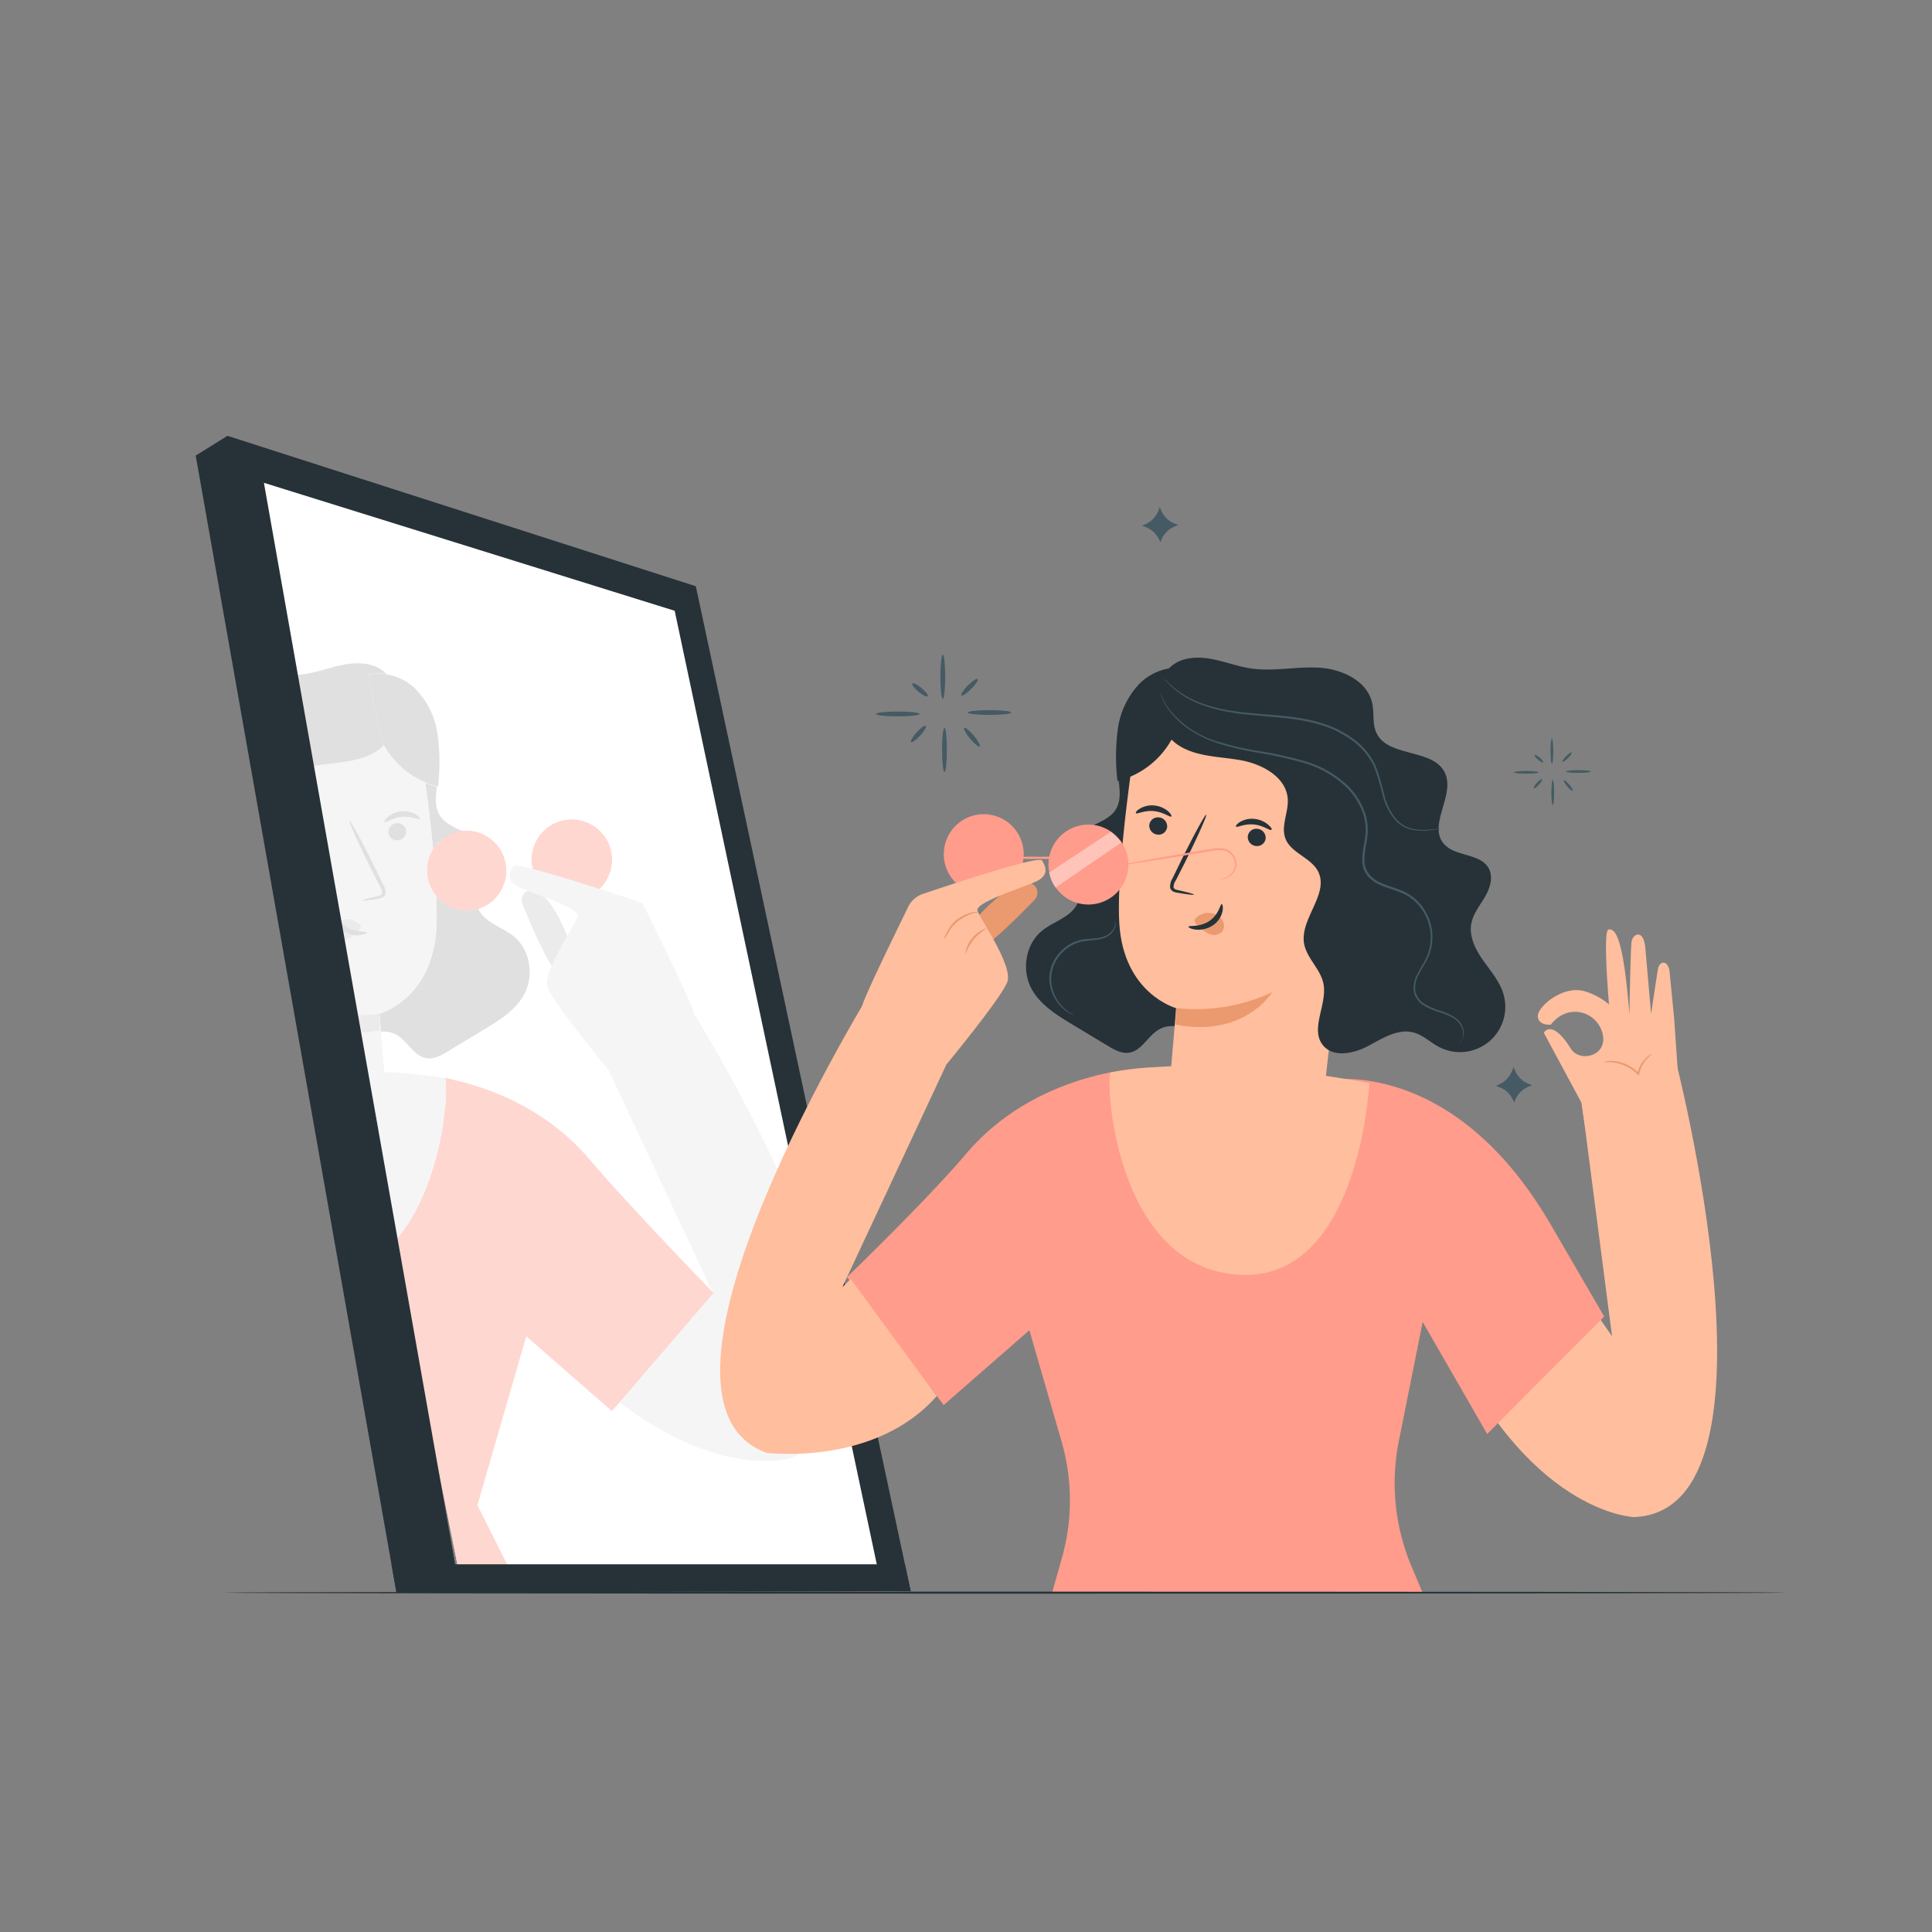 <svg xmlns="http://www.w3.org/2000/svg" viewBox="0 0 500 500"><rect x="0" y="0" width="500" height="500" fill="#808080" stroke="none"/><g id="freepik--Mirror--inject-3"><polygon points="119.12 408.6 228.49 408.6 174.72 154.9 62.33 118.5 119.12 408.6" style="fill:#fff"></polygon><path d="M146.78,242.21a47.13,47.13,0,0,0,2.77-5.05c.41-1.34-4.24-3.32-8.63-5C143.45,234.67,145.54,239.13,146.78,242.21Z" style="fill:none"></path><path d="M112.92,231.89c.12,3.13.13,6,0,8.45-1.09,18.35-14.72,22-14.72,22s.14,1.81.38,4.65a7.19,7.19,0,0,1,3.75.67c3.1,1.55,4.7,5.73,8.13,6.21,1.93.27,3.77-.77,5.44-1.78l9.33-5.63c4.08-2.45,8.36-5.12,10.54-9.35,2.48-4.83,1.4-11.35-2.81-14.78-3-2.46-7.43-3.5-9.13-7a.56.56,0,0,1,0-.12,10.68,10.68,0,0,1-2.27.4A10.36,10.36,0,0,1,112.92,231.89Z" style="fill:#e0e0e0"></path><path d="M112.09,219.87l.23-.35h0a10.31,10.31,0,0,1,2.68-2.71l.07,0h0a10.28,10.28,0,0,1,4.54-1.7c-2.13-1.07-4.4-2-5.69-3.94-1.45-2.18-1.2-4.9-.86-7.58a22,22,0,0,1-3-1C110.81,207.93,111.54,214,112.09,219.87Z" style="fill:#e0e0e0"></path><path d="M204.14,377.49c9.15-3.32,12.6-11.5,12.55-22.06l-6.56-30.94c-10.67-30.44-30.6-62.27-30.6-62.27.22-1.42-13.27-28.51-13.27-28.51s-5-1.72-11.12-3.7c-5.83-1.89-12.66-4-17.22-5.15-2.87-.72-4.84-1.05-5.07-.67-1,1.6-1.93,3.85,1.61,5.46.53.24,1.28.54,2.14.87l4.32,1.63c4.39,1.69,9,3.67,8.63,5a47.13,47.13,0,0,1-2.77,5.05,67.32,67.32,0,0,0-4,7.69c-1,2.34-1.47,4.45-1,5.76,1.6,4.18,15.79,21.39,15.79,21.39l26.9,57.56L160.3,362.84C186,382.71,204.14,377.49,204.14,377.49Z" style="fill:#f5f5f5"></path><path d="M158.34,222.54a10.35,10.35,0,1,0-20.42,2.32c4.56,1.14,11.39,3.26,17.22,5.15A10.29,10.29,0,0,0,158.34,222.54Z" style="fill:#FF9C8B"></path><path d="M140.92,232.15l-4.32-1.63a2.68,2.68,0,0,0-1.4,3.43c1.57,3.86,5,12.06,7.61,16a67.32,67.32,0,0,1,4-7.69C145.54,239.13,143.45,234.67,140.92,232.15Z" style="fill:#ebebeb"></path><path d="M123.5,389.55l12.67-43.8,22.17,19.37,2-2.28,24.24-28.23s-22.14-22.82-31.88-34.34C141,286.42,125.52,281.08,115.1,279c1.11.24.37,27.85-13.46,42.91l17.48,86.68,14,.07Z" style="fill:#FF9C8B"></path><path d="M123.5,389.55l12.67-43.8,22.17,19.37,2-2.28,24.24-28.23s-22.14-22.82-31.88-34.34C141,286.42,125.52,281.08,115.1,279c1.11.24.37,27.85-13.46,42.91l17.48,86.68,14,.07Z" style="fill:#fff;opacity:0.6"></path><path d="M98.57,267c-.24-2.84-.38-4.65-.38-4.65l.18,4.29a32,32,0,0,1-7.44.58l2,10.09c2.17,0,4.36,0,6.55.12C99.1,273.44,98.79,269.75,98.57,267Z" style="fill:#f5f5f5"></path><path d="M98.19,262.36s13.63-3.67,14.72-22c.14-2.44.13-5.32,0-8.45a10.31,10.31,0,0,1-.83-12c-.55-5.89-1.28-11.94-2-17.39a22.32,22.32,0,0,1-10.68-9.58A12.11,12.11,0,0,1,98.06,194c-4.65,3.33-10.82,3.19-16.46,4.17a22.58,22.58,0,0,0-4,1.09l2.82,14.39a5,5,0,0,1,1.23.54c.83.51,1.14,1,1,1.18s-.89-.12-2-.36l5.1,26a3,3,0,0,1,.41-1.45,3.43,3.43,0,0,1,.6-.72,5.42,5.42,0,0,1-.64-1.64c-.22-1.13,0-1.83.21-1.83s.52,1.33,1.54,2.73a4.83,4.83,0,0,1,1-.33,4.48,4.48,0,0,1,4.19,1.27l.12.07a.84.84,0,0,1,.09.93,2.9,2.9,0,0,1-.64.81l0,0c1.31.21,2.31.11,2.34.33s-.59.59-1.8.74a6.8,6.8,0,0,1-1.67,0,7,7,0,0,1-1.85,1.16,3,3,0,0,1-3.35-.5,2.33,2.33,0,0,1-.3-.53l4,20.43A40.11,40.11,0,0,0,98.19,262.36Zm4.93-44.89a2.23,2.23,0,0,1-2.59-1.86,2.33,2.33,0,0,1,2-2.56,2.24,2.24,0,0,1,2.6,1.86A2.34,2.34,0,0,1,103.12,217.47Zm4.5-6.71c.82.51,1.14,1,1,1.18-.26.33-2.14-.79-4.64-.54s-4.19,1.68-4.5,1.4c-.14-.12.1-.7.84-1.36a6.42,6.42,0,0,1,3.56-1.49A6.18,6.18,0,0,1,107.62,210.76ZM93.57,233c0-.14,1.49-.56,4-1.12.63-.13,1.22-.32,1.28-.76a3.23,3.23,0,0,0-.61-1.85l-2.36-4.66c-3.3-6.65-5.75-12.14-5.48-12.27s3.16,5.15,6.45,11.8l2.29,4.7a3.71,3.71,0,0,1,.57,2.46,1.57,1.57,0,0,1-1,1,4.63,4.63,0,0,1-1.07.25C95.16,233,93.59,233.16,93.57,233Z" style="fill:#f5f5f5"></path><path d="M102.53,213.05a2.33,2.33,0,0,0-2,2.56,2.23,2.23,0,0,0,2.59,1.86,2.34,2.34,0,0,0,2-2.56A2.24,2.24,0,0,0,102.53,213.05Z" style="fill:#e0e0e0"></path><path d="M100.33,211.44c-.74.66-1,1.24-.84,1.36.31.28,2-1.18,4.5-1.4s4.38.87,4.64.54c.13-.15-.19-.67-1-1.18a6.18,6.18,0,0,0-3.73-.81A6.42,6.42,0,0,0,100.33,211.44Z" style="fill:#e0e0e0"></path><path d="M82.7,215.41c.12-.15-.19-.67-1-1.18a5,5,0,0,0-1.23-.54l.27,1.36C81.81,215.29,82.54,215.61,82.7,215.41Z" style="fill:#e0e0e0"></path><path d="M98.74,232.35a1.57,1.57,0,0,0,1-1,3.71,3.71,0,0,0-.57-2.46l-2.29-4.7c-3.29-6.65-6.18-11.93-6.45-11.8s2.18,5.62,5.48,12.27l2.36,4.66a3.23,3.23,0,0,1,.61,1.85c-.06.44-.65.63-1.28.76-2.49.56-4,1-4,1.12s1.59,0,4.1-.41A4.63,4.63,0,0,0,98.74,232.35Z" style="fill:#e0e0e0"></path><path d="M98.37,266.65l-.18-4.29a40.11,40.11,0,0,1-8.17.19l.91,4.68A32,32,0,0,0,98.37,266.65Z" style="fill:#ebebeb"></path><path d="M89.67,243.15A7,7,0,0,0,91.52,242a6.72,6.72,0,0,1-2.84-1.05,6.1,6.1,0,0,1-1.85-2,3.43,3.43,0,0,0-.6.72,3,3,0,0,0-.41,1.45l.2,1a2.33,2.33,0,0,0,.3.53A3,3,0,0,0,89.67,243.15Z" style="fill:#ebebeb"></path><path d="M89.58,239.8A7.41,7.41,0,0,0,92.65,241l0,0a2.9,2.9,0,0,0,.64-.81.84.84,0,0,0-.09-.93l-.12-.07a4.48,4.48,0,0,0-4.19-1.27,4.83,4.83,0,0,0-1,.33A6.29,6.29,0,0,0,89.58,239.8Z" style="fill:#ebebeb"></path><path d="M88.68,240.94A6.72,6.72,0,0,0,91.52,242a6.8,6.8,0,0,0,1.67,0c1.21-.15,1.86-.58,1.8-.74s-1-.12-2.34-.33a7.41,7.41,0,0,1-3.07-1.16,6.29,6.29,0,0,1-1.64-1.61c-1-1.4-1.26-2.77-1.54-2.73s-.43.7-.21,1.83a5.42,5.42,0,0,0,.64,1.64A6.1,6.1,0,0,0,88.68,240.94Z" style="fill:#e0e0e0"></path><path d="M129.38,231.2a8.53,8.53,0,0,0,1.65-3.89h0a10.3,10.3,0,0,1-1.65,3.89Z" style="fill:#fff;opacity:0.4"></path><path d="M112.32,219.51h0l0,0Z" style="fill:#e0e0e0"></path><path d="M112.32,219.51h0l0,0Z" style="fill:#fff;opacity:0.4"></path><path d="M115.09,216.74l-.07,0,.08,0Z" style="fill:#e0e0e0"></path><path d="M115.09,216.74l-.07,0,.08,0Z" style="fill:#fff;opacity:0.4"></path><path d="M120.27,215l-.63.06a10.28,10.28,0,0,0-4.54,1.7l-.08,0a26,26,0,0,0-2.68,2.71l0,0-.23.35a10.35,10.35,0,0,0,9.42,15.76,10.68,10.68,0,0,0,2.27-.4A10.34,10.34,0,0,0,120.27,215Z" style="fill:#FF9C8B"></path><path d="M158.34,222.54a10.35,10.35,0,1,0-20.42,2.32c4.56,1.14,11.39,3.26,17.22,5.15A10.29,10.29,0,0,0,158.34,222.54Z" style="fill:#fff;opacity:0.6"></path><path d="M120.27,215l-.63.06a10.28,10.28,0,0,0-4.54,1.7l-.08,0a26,26,0,0,0-2.68,2.71l0,0-.23.35a10.35,10.35,0,0,0,9.42,15.76,10.68,10.68,0,0,0,2.27-.4A10.34,10.34,0,0,0,120.27,215Z" style="fill:#fff;opacity:0.6"></path><path d="M115.1,279H115c-3.41-.59-6.93-1-10.49-1.27-1.69-.12-3.38-.22-5.08-.29-2.19-.08-4.38-.12-6.55-.12l8.73,44.6C115.47,306.86,116.21,279.25,115.1,279Z" style="fill:#f5f5f5"></path><path d="M98.06,194a12.11,12.11,0,0,0,1.33-1.14c-.33-.61-.66-1.22-.93-1.85l-3.25-16.36a11.32,11.32,0,0,1,4.81-.19,7.87,7.87,0,0,0-2.19-1.67c-2.9-1.46-6.35-1.31-9.52-.64s-6.24,1.82-9.45,2.29a32.08,32.08,0,0,1-6,.24l4.81,24.58a22.58,22.58,0,0,1,4-1.09C87.24,197.23,93.41,197.37,98.06,194Z" style="fill:#e0e0e0"></path><path d="M95.21,174.69l3.25,16.36c.27.63.6,1.24.93,1.85a22.32,22.32,0,0,0,10.68,9.58,22,22,0,0,0,3,1l.28.09a53.64,53.64,0,0,0-.08-13.4,21.2,21.2,0,0,0-5.75-11.89A14.27,14.27,0,0,0,100,174.5,11.32,11.32,0,0,0,95.21,174.69Z" style="fill:#e0e0e0"></path><polygon points="119.01 411.77 68.3 124.95 174.61 158.07 228.38 411.77 235.68 411.77 180.08 151.72 58.86 112.79 50.65 117.91 102.61 412.18 119.01 411.77" style="fill:#263238"></polygon><polygon points="102.61 412.18 235.68 411.77 234.19 404.84 101.31 404.84 102.61 412.18" style="fill:#263238"></polygon></g><g id="freepik--Character--inject-3"><path d="M400.2,321.38l17,24.44-8.18-63,24.34-9.6S464.11,391,422.91,392.62c0,0-28.51-.78-49.79-50.13Z" style="fill:#ffbe9d"></path><path d="M411.17,296.71s-.68-2.91-1.9-11.36l-9.73-18.06s2-3.87,7,4.12c2.27,3.64,9.56,1.93,8.22-3.83s-8.91-8.2-13.41-2.4c0,0-3,.36-3.37-2s6.21-8.23,12-6.68a17.35,17.35,0,0,1,6.43,3.44s-1.67-19.17-.12-19.38,3.75.92,5.4,22c0,0,.28-16.63.55-18.76s3.12-3.63,3.59,1.69c.05.6,1.47,16.9,1.47,16.9s1.62-10.84,1.8-11.7c.48-2.29,2.73-2.11,3,.91.22,2.28,1.17,12,1.17,12l2.08,30.07.18,0" style="fill:#ffbe9d"></path><path d="M427.51,272.74c0,.07-.54.45-1.28,1.29a8.53,8.53,0,0,0-2,3.92l-.1.47-.33-.34a10.51,10.51,0,0,0-1.26-1.11,10.69,10.69,0,0,0-5.18-2c-1.44-.16-2.34,0-2.35-.09a5.29,5.29,0,0,1,2.38-.28,10.09,10.09,0,0,1,5.46,2,9.93,9.93,0,0,1,1.32,1.17l-.44.12A8.18,8.18,0,0,1,426,273.8,3.9,3.9,0,0,1,427.51,272.74Z" style="fill:#eb996e"></path><path d="M368.16,412.18l-2.94-7a55.36,55.36,0,0,1-3.2-32.24l6.17-30.82,16.69,29h0l30.29-30.4h0L401.37,317c-25.8-44.4-58.83-37.38-58.83-37.38L299,276.23s-29.71-.43-49.13,22.55c-9.73,11.52-30.65,31.73-30.65,31.73l25,33.12,22.18-19.37,8.35,28.87a54.6,54.6,0,0,1,.12,29.89l-2.58,9.16Z" style="fill:#FF9C8B"></path><path d="M292,185a26.47,26.47,0,0,0-2.77,14.86c.36,3.33,1.28,7-.57,9.8-2.26,3.39-7.54,3.68-9.75,7.09-3.18,4.94,2.43,11.88-.13,17.16-1.69,3.5-6.12,4.54-9.13,7-4.2,3.43-5.29,9.95-2.8,14.78,2.18,4.23,6.45,6.89,10.53,9.35l9.34,5.63c1.67,1,3.51,2.05,5.43,1.78,3.44-.48,5-4.66,8.14-6.21,3.84-1.92,8.3.75,12.58,1a11.2,11.2,0,0,0,11.9-11.92" style="fill:#263238"></path><path d="M302.47,283c1-10.75,1.91-22.09,1.91-22.09s-13.62-3.67-14.71-22c-1-17.5,5.71-57,5.71-57h0c20.74-6.17,43.82,1.56,56.47,18.92h0L342.08,288c-1.13,10.13-10.74,17.22-21.57,15.92h0C309.57,302.57,301.5,293.21,302.47,283Z" style="fill:#ffbe9d"></path><path d="M297.45,213.42a2.33,2.33,0,0,0,2,2.56,2.24,2.24,0,0,0,2.6-1.86,2.33,2.33,0,0,0-2-2.56A2.24,2.24,0,0,0,297.45,213.42Z" style="fill:#263238"></path><path d="M294,210.45c.25.33,2.14-.79,4.63-.54s4.2,1.68,4.5,1.4c.15-.12-.09-.7-.83-1.36a6.46,6.46,0,0,0-3.57-1.49,6.1,6.1,0,0,0-3.72.81C294.13,209.78,293.82,210.3,294,210.45Z" style="fill:#263238"></path><path d="M322.94,216.37a2.33,2.33,0,0,0,2,2.56,2.24,2.24,0,0,0,2.6-1.86,2.34,2.34,0,0,0-2-2.56A2.23,2.23,0,0,0,322.94,216.37Z" style="fill:#263238"></path><path d="M319.88,213.92c.26.33,2.14-.8,4.64-.54s4.19,1.67,4.49,1.4-.09-.7-.83-1.36a6.38,6.38,0,0,0-3.56-1.49,6,6,0,0,0-3.73.81C320.07,213.25,319.75,213.77,319.88,213.92Z" style="fill:#263238"></path><path d="M309,231.52c0-.14-1.5-.56-4-1.13-.63-.12-1.22-.31-1.28-.76a3.15,3.15,0,0,1,.61-1.84c.75-1.48,1.53-3,2.36-4.66,3.29-6.65,5.74-12.14,5.47-12.27s-3.15,5.15-6.45,11.8c-.79,1.64-1.56,3.2-2.28,4.7a3.71,3.71,0,0,0-.58,2.46,1.61,1.61,0,0,0,1,1,4.45,4.45,0,0,0,1.06.25C307.42,231.5,309,231.66,309,231.52Z" style="fill:#263238"></path><path d="M304.38,260.87a46.18,46.18,0,0,0,24.84-4.08s-7.09,11.84-25,8.37Z" style="fill:#eb996e"></path><path d="M309.47,237.64a4.5,4.5,0,0,1,4.2-1.27,4.11,4.11,0,0,1,2.68,1.79,2.63,2.63,0,0,1-.1,3,3,3,0,0,1-3.35.5,9.48,9.48,0,0,1-3-2.22,2.89,2.89,0,0,1-.64-.8.84.84,0,0,1,.1-.93" style="fill:#eb996e"></path><path d="M316.18,234c-.4-.06-.68,2.64-3.18,4.34s-5.36,1.11-5.42,1.49c-.05.16.59.59,1.81.74a6.78,6.78,0,0,0,4.5-1.09,5.9,5.9,0,0,0,2.5-3.65C316.6,234.67,316.37,234,316.18,234Z" style="fill:#263238"></path><path d="M343.25,220A10.91,10.91,0,0,1,349,221a7.61,7.61,0,0,1,3.88,4.29,7.9,7.9,0,0,1-.52,5.78,13.29,13.29,0,0,1-3.77,4.53,9.05,9.05,0,0,1-3.74,2,4.33,4.33,0,0,1-4-1" style="fill:#ffbe9d"></path><path d="M343.16,231.85c-.23.05.5,1.3,2.31,1a3.8,3.8,0,0,0,2.37-1.69,8.68,8.68,0,0,0,1.28-3.11,5.12,5.12,0,0,0-.48-3.49,3.39,3.39,0,0,0-2.39-1.75c-1.82-.22-2.5,1-2.3,1.05s.9-.42,2.06,0,2.09,2,1.65,3.93-1.36,3.71-2.46,4.06S343.3,231.7,343.16,231.85Z" style="fill:#eb996e"></path><path d="M300.1,177.36a13.21,13.21,0,0,0,4.42,15.19c4.65,3.33,10.82,3.19,16.45,4.17s11.92,4.35,12.3,10.06c.23,3.45-1.84,7-.59,10.26,1.46,3.78,6.62,4.89,8.45,8.51,2.92,5.82-4.72,12.19-3.64,18.61.65,3.81,4.24,6.57,5,10.36,1.12,5.38-3.57,11.74-.1,16,2.67,3.26,7.91,2.17,11.64.2s7.73-4.61,11.8-3.51c2.45.65,4.34,2.57,6.58,3.74a11.72,11.72,0,0,0,16.64-13.82c-1-3.25-3.32-5.88-5.27-8.66s-3.63-6.11-3-9.45c.47-2.56,2.21-4.67,3.53-6.92s2.22-5.12.95-7.4c-2.21-4-8.86-2.9-11.72-6.47-3.92-4.9,3.06-12.48.42-18.18-3-6.45-14.74-3.93-17.74-10.38-1.1-2.35-.54-5.12-1.09-7.66-1.24-5.79-7.79-8.85-13.7-9.21s-11.87,1.06-17.72.19c-3.21-.48-6.28-1.63-9.45-2.3s-6.62-.81-9.52.65-5,4.89-4,8" style="fill:#263238"></path><path d="M304.12,189.56a22.18,22.18,0,0,1-14.92,12.56,54.12,54.12,0,0,1,.09-13.4A21.2,21.2,0,0,1,295,176.83c3.22-3.11,8-4.79,12.32-3.63" style="fill:#263238"></path><path d="M377.41,270.28a3.16,3.16,0,0,0,.91-1.08,4.19,4.19,0,0,0-.34-3.87,5.57,5.57,0,0,0-2.12-2,17.63,17.63,0,0,0-3.24-1.34,18.65,18.65,0,0,1-3.79-1.56,5.74,5.74,0,0,1-2.89-3.55,7.3,7.3,0,0,1,1-5c.78-1.58,1.83-3.09,2.52-4.81a12.66,12.66,0,0,0-1.24-11.31,11.83,11.83,0,0,0-4.62-4.27c-1.95-1-4.18-1.48-6.32-2.42a9.33,9.33,0,0,1-3-2,6.13,6.13,0,0,1-1.62-3.26c-.4-2.47.37-4.86.65-7.24a13.54,13.54,0,0,0-.92-7,17.93,17.93,0,0,0-3.82-5.72,26.59,26.59,0,0,0-11.32-6.45,98.78,98.78,0,0,0-11.7-2.6,76.57,76.57,0,0,1-10.22-2.4,29.9,29.9,0,0,1-7.79-3.78,21.39,21.39,0,0,1-4.75-4.49,15,15,0,0,1-2.08-3.57,9.37,9.37,0,0,1-.47-1.36s.18.46.57,1.32a16.1,16.1,0,0,0,2.14,3.49,25.3,25.3,0,0,0,12.5,8,77,77,0,0,0,10.17,2.33,97.25,97.25,0,0,1,11.77,2.57,26.83,26.83,0,0,1,11.54,6.54,18.62,18.62,0,0,1,3.94,5.89,14,14,0,0,1,1,7.22c-.3,2.44-1,4.81-.66,7.1a5.57,5.57,0,0,0,1.49,3,8.57,8.57,0,0,0,2.8,1.86c2.08.92,4.31,1.44,6.33,2.45a12.16,12.16,0,0,1,4.8,4.46,13.07,13.07,0,0,1,1.24,11.72c-.73,1.78-1.79,3.28-2.56,4.83a7,7,0,0,0-1,4.69,5.41,5.41,0,0,0,2.71,3.35,18.9,18.9,0,0,0,3.71,1.57,17,17,0,0,1,3.28,1.4,5.81,5.81,0,0,1,2.17,2.08,4.28,4.28,0,0,1,.25,4A2.28,2.28,0,0,1,377.41,270.28Z" style="fill:#455a64"></path><path d="M373.12,214.36s-.07,0-.22.06l-.66.14c-.59.1-1.46.26-2.59.36a13.82,13.82,0,0,1-4.13-.16,8.15,8.15,0,0,1-4.68-2.81,15.82,15.82,0,0,1-2.95-5.95,72.94,72.94,0,0,0-2.16-7.24,17,17,0,0,0-5-6.5A26,26,0,0,0,343,188c-5.8-2-11.75-2.27-17.05-2.77-2.66-.23-5.2-.49-7.55-.89a39.85,39.85,0,0,1-6.44-1.61,24.65,24.65,0,0,1-8.36-4.65,14.72,14.72,0,0,1-2.38-2.59,1,1,0,0,1,.18.16c.12.13.27.3.46.49a18.23,18.23,0,0,0,1.88,1.78,24.9,24.9,0,0,0,8.34,4.46,39.68,39.68,0,0,0,6.39,1.53c2.34.39,4.86.63,7.52.85,5.3.46,11.27.7,17.18,2.75a26.77,26.77,0,0,1,7.93,4.36,17.43,17.43,0,0,1,5.07,6.72,67.57,67.57,0,0,1,2.13,7.3,15.75,15.75,0,0,0,2.82,5.84,8,8,0,0,0,4.46,2.76,14,14,0,0,0,4.06.24c1.12-.07,2-.19,2.58-.27A6.69,6.69,0,0,1,373.12,214.36Z" style="fill:#455a64"></path><path d="M277.81,262.65s-.13,0-.36-.12a7.64,7.64,0,0,1-1-.5,10,10,0,0,1-2.87-2.74,10.55,10.55,0,0,1-2-5.54,10.09,10.09,0,0,1,2.28-6.8,10.51,10.51,0,0,1,6.13-3.76c2.21-.37,4.21-.23,5.74-.82a4.41,4.41,0,0,0,2.68-2.53,3.85,3.85,0,0,0,.14-1.39s.06.11.12.36a2.66,2.66,0,0,1-.06,1.09,4.58,4.58,0,0,1-2.75,2.82c-1.61.67-3.67.55-5.78.94a10.2,10.2,0,0,0-5.81,3.61,9.77,9.77,0,0,0-2.21,6.45,10.66,10.66,0,0,0,4.47,8.14C277.36,262.39,277.83,262.6,277.81,262.65Z" style="fill:#455a64"></path><path d="M287.48,277.52c-1.5.26.32,50.5,33.22,52.4,31.15,1.79,33.69-49.56,33.69-49.56S316.71,272.44,287.48,277.52Z" style="fill:#ffbe9d"></path><circle cx="254.58" cy="221.05" r="10.35" transform="translate(-4.28 437.07) rotate(-80.81)" style="fill:#FF9C8B"></circle><path d="M276.84,222a61.36,61.36,0,0,1-7.92.26A61.23,61.23,0,0,1,261,222a61.23,61.23,0,0,1,7.92-.26A61.36,61.36,0,0,1,276.84,222Z" style="fill:#FF9C8B"></path><path d="M292,224.43a10.34,10.34,0,1,1-9.7-11A10.35,10.35,0,0,1,292,224.43Z" style="fill:#FF9C8B"></path><path d="M315.69,227.45a6.16,6.16,0,0,0,1.42-.29,3.92,3.92,0,0,0,2.45-2.78,3.67,3.67,0,0,0-.46-2.54,3.6,3.6,0,0,0-2.34-1.74,9,9,0,0,0-3.4.15l-3.73.63c-5.11.86-9.75,1.6-13.11,2.12l-4,.58a8.77,8.77,0,0,1-1.47.15,7.14,7.14,0,0,1,1.44-.35l3.95-.74c3.34-.61,8-1.42,13.08-2.27l3.74-.63a9.46,9.46,0,0,1,3.59-.11,4.15,4.15,0,0,1,3.05,4.82,3.92,3.92,0,0,1-1.21,2,4,4,0,0,1-1.54.87,3.13,3.13,0,0,1-1.1.16C315.82,227.5,315.69,227.47,315.69,227.45Z" style="fill:#FF9C8B"></path><path d="M287.48,215.25l-15.93,10.57a8.58,8.58,0,0,0,1.64,3.89L290.25,218A24.29,24.29,0,0,0,287.48,215.25Z" style="fill:#fff;opacity:0.4"></path><path d="M220.15,331,218,333.12l26.9-57.57-18.2-21.19S159.68,361.93,198.43,376c0,0,28,3.56,44-14.71Z" style="fill:#ffbe9d"></path><path d="M266.14,228.44a2.62,2.62,0,0,1,1.6,4.44c-3.85,4-13.71,14-15.8,13.2-2.62-1-.36-7.16-.36-7.16s8.82-10.77,14.48-10.49Z" style="fill:#eb996e"></path><path d="M223.05,260.73c-.18-1.16,8.74-19.35,12-26.06a6.61,6.61,0,0,1,3.83-3.34c7.72-2.6,30-10,30.79-8.63,1,1.6,1.93,3.85-1.6,5.46s-15.74,5.38-15.1,7.51,9.32,14.33,7.71,18.5-15.79,21.38-15.79,21.38Z" style="fill:#ffbe9d"></path><path d="M253.21,236.13c0,.09-.68,0-1.69.32a14.33,14.33,0,0,0-3.65,2,10.54,10.54,0,0,0-2.59,3.18,5.41,5.41,0,0,1-1,1.44,6.56,6.56,0,0,1,.69-1.62,9.24,9.24,0,0,1,2.61-3.42,11.54,11.54,0,0,1,3.87-1.88A2.68,2.68,0,0,1,253.21,236.13Z" style="fill:#eb996e"></path><path d="M255.55,240.09a18.6,18.6,0,0,0-3.5,2.94,18.29,18.29,0,0,0-2.26,4,8.27,8.27,0,0,1,5.76-6.91Z" style="fill:#eb996e"></path></g><g id="freepik--Floor--inject-3"><path d="M461.84,412.18c0,.14-90.43.26-202,.26s-202-.12-202-.26,90.41-.26,202-.26S461.84,412,461.84,412.18Z" style="fill:#263238"></path></g><g id="freepik--Stars--inject-3"><path d="M238,184.77c0,.35-2.53.63-5.65.63s-5.65-.28-5.65-.63,2.53-.62,5.65-.62S238,184.43,238,184.77Z" style="fill:#455a64"></path><path d="M244,169.4c.34,0,.62,2.57.62,5.73s-.28,5.74-.62,5.74-.63-2.57-.63-5.74S243.69,169.4,244,169.4Z" style="fill:#455a64"></path><path d="M250.43,184.4c0-.34,2.53-.62,5.65-.62s5.65.28,5.65.62-2.53.63-5.65.63S250.43,184.75,250.43,184.4Z" style="fill:#455a64"></path><path d="M244.43,199.77c-.35,0-.63-2.57-.63-5.73s.28-5.73.63-5.73.62,2.56.62,5.73S244.77,199.77,244.43,199.77Z" style="fill:#455a64"></path><path d="M253.56,193.18c-.26.22-1.38-.68-2.49-2s-1.79-2.58-1.53-2.8,1.38.68,2.49,2S253.83,193,253.56,193.18Z" style="fill:#455a64"></path><path d="M253,175.75c.25.24-.49,1.38-1.64,2.54s-2.28,1.91-2.53,1.67.49-1.38,1.64-2.55S252.79,175.51,253,175.75Z" style="fill:#455a64"></path><path d="M240.08,180.19c-.22.27-1.29-.26-2.38-1.17s-1.81-1.87-1.59-2.13,1.29.25,2.39,1.17S240.3,179.92,240.08,180.19Z" style="fill:#455a64"></path><path d="M239.57,187.87c.26.23-.38,1.35-1.43,2.5s-2.1,1.89-2.35,1.66.38-1.35,1.43-2.5S239.32,187.64,239.57,187.87Z" style="fill:#455a64"></path><path d="M398.22,199.88c0,.19-1.43.35-3.2.35s-3.21-.16-3.21-.35,1.43-.36,3.21-.36S398.22,199.68,398.22,199.88Z" style="fill:#455a64"></path><path d="M401.63,191.15c.2,0,.35,1.46.35,3.26s-.15,3.25-.35,3.25-.36-1.46-.36-3.25S401.43,191.15,401.63,191.15Z" style="fill:#455a64"></path><path d="M405.26,199.67c0-.2,1.43-.36,3.2-.36s3.21.16,3.21.36-1.43.35-3.21.35S405.26,199.86,405.26,199.67Z" style="fill:#455a64"></path><path d="M401.85,208.39c-.2,0-.35-1.45-.35-3.25s.15-3.26.35-3.26.36,1.46.36,3.26S402.05,208.39,401.85,208.39Z" style="fill:#455a64"></path><path d="M407,204.65c-.16.13-.79-.38-1.42-1.14s-1-1.47-.86-1.59.78.38,1.41,1.14S407.19,204.52,407,204.65Z" style="fill:#455a64"></path><path d="M406.74,194.75c.13.14-.28.79-.94,1.45s-1.29,1.08-1.43.94.28-.78.93-1.44S406.6,194.62,406.74,194.75Z" style="fill:#455a64"></path><path d="M399.38,197.28c-.12.15-.73-.15-1.35-.67s-1-1.06-.9-1.21.73.15,1.35.67S399.51,197.13,399.38,197.28Z" style="fill:#455a64"></path><path d="M399.09,201.64c.15.13-.21.76-.81,1.42s-1.19,1.07-1.34.94.22-.77.82-1.42S399,201.51,399.09,201.64Z" style="fill:#455a64"></path><path d="M391.73,276.18l.37.88a6.28,6.28,0,0,0,3.43,3.4l1,.39-.92.37a6.28,6.28,0,0,0-3.46,3.46l-.26.65-.39-.81a6.2,6.2,0,0,0-3.5-3.17l-.83-.31,1.09-.53a6.28,6.28,0,0,0,3-3.23Z" style="fill:#455a64"></path><path d="M300.15,131.21l.37.88a6.28,6.28,0,0,0,3.43,3.4l1,.39-.92.37a6.31,6.31,0,0,0-3.46,3.46l-.26.65-.38-.81a6.3,6.3,0,0,0-3.5-3.17l-.84-.31,1.09-.53a6.26,6.26,0,0,0,3.06-3.23Z" style="fill:#455a64"></path></g></svg>